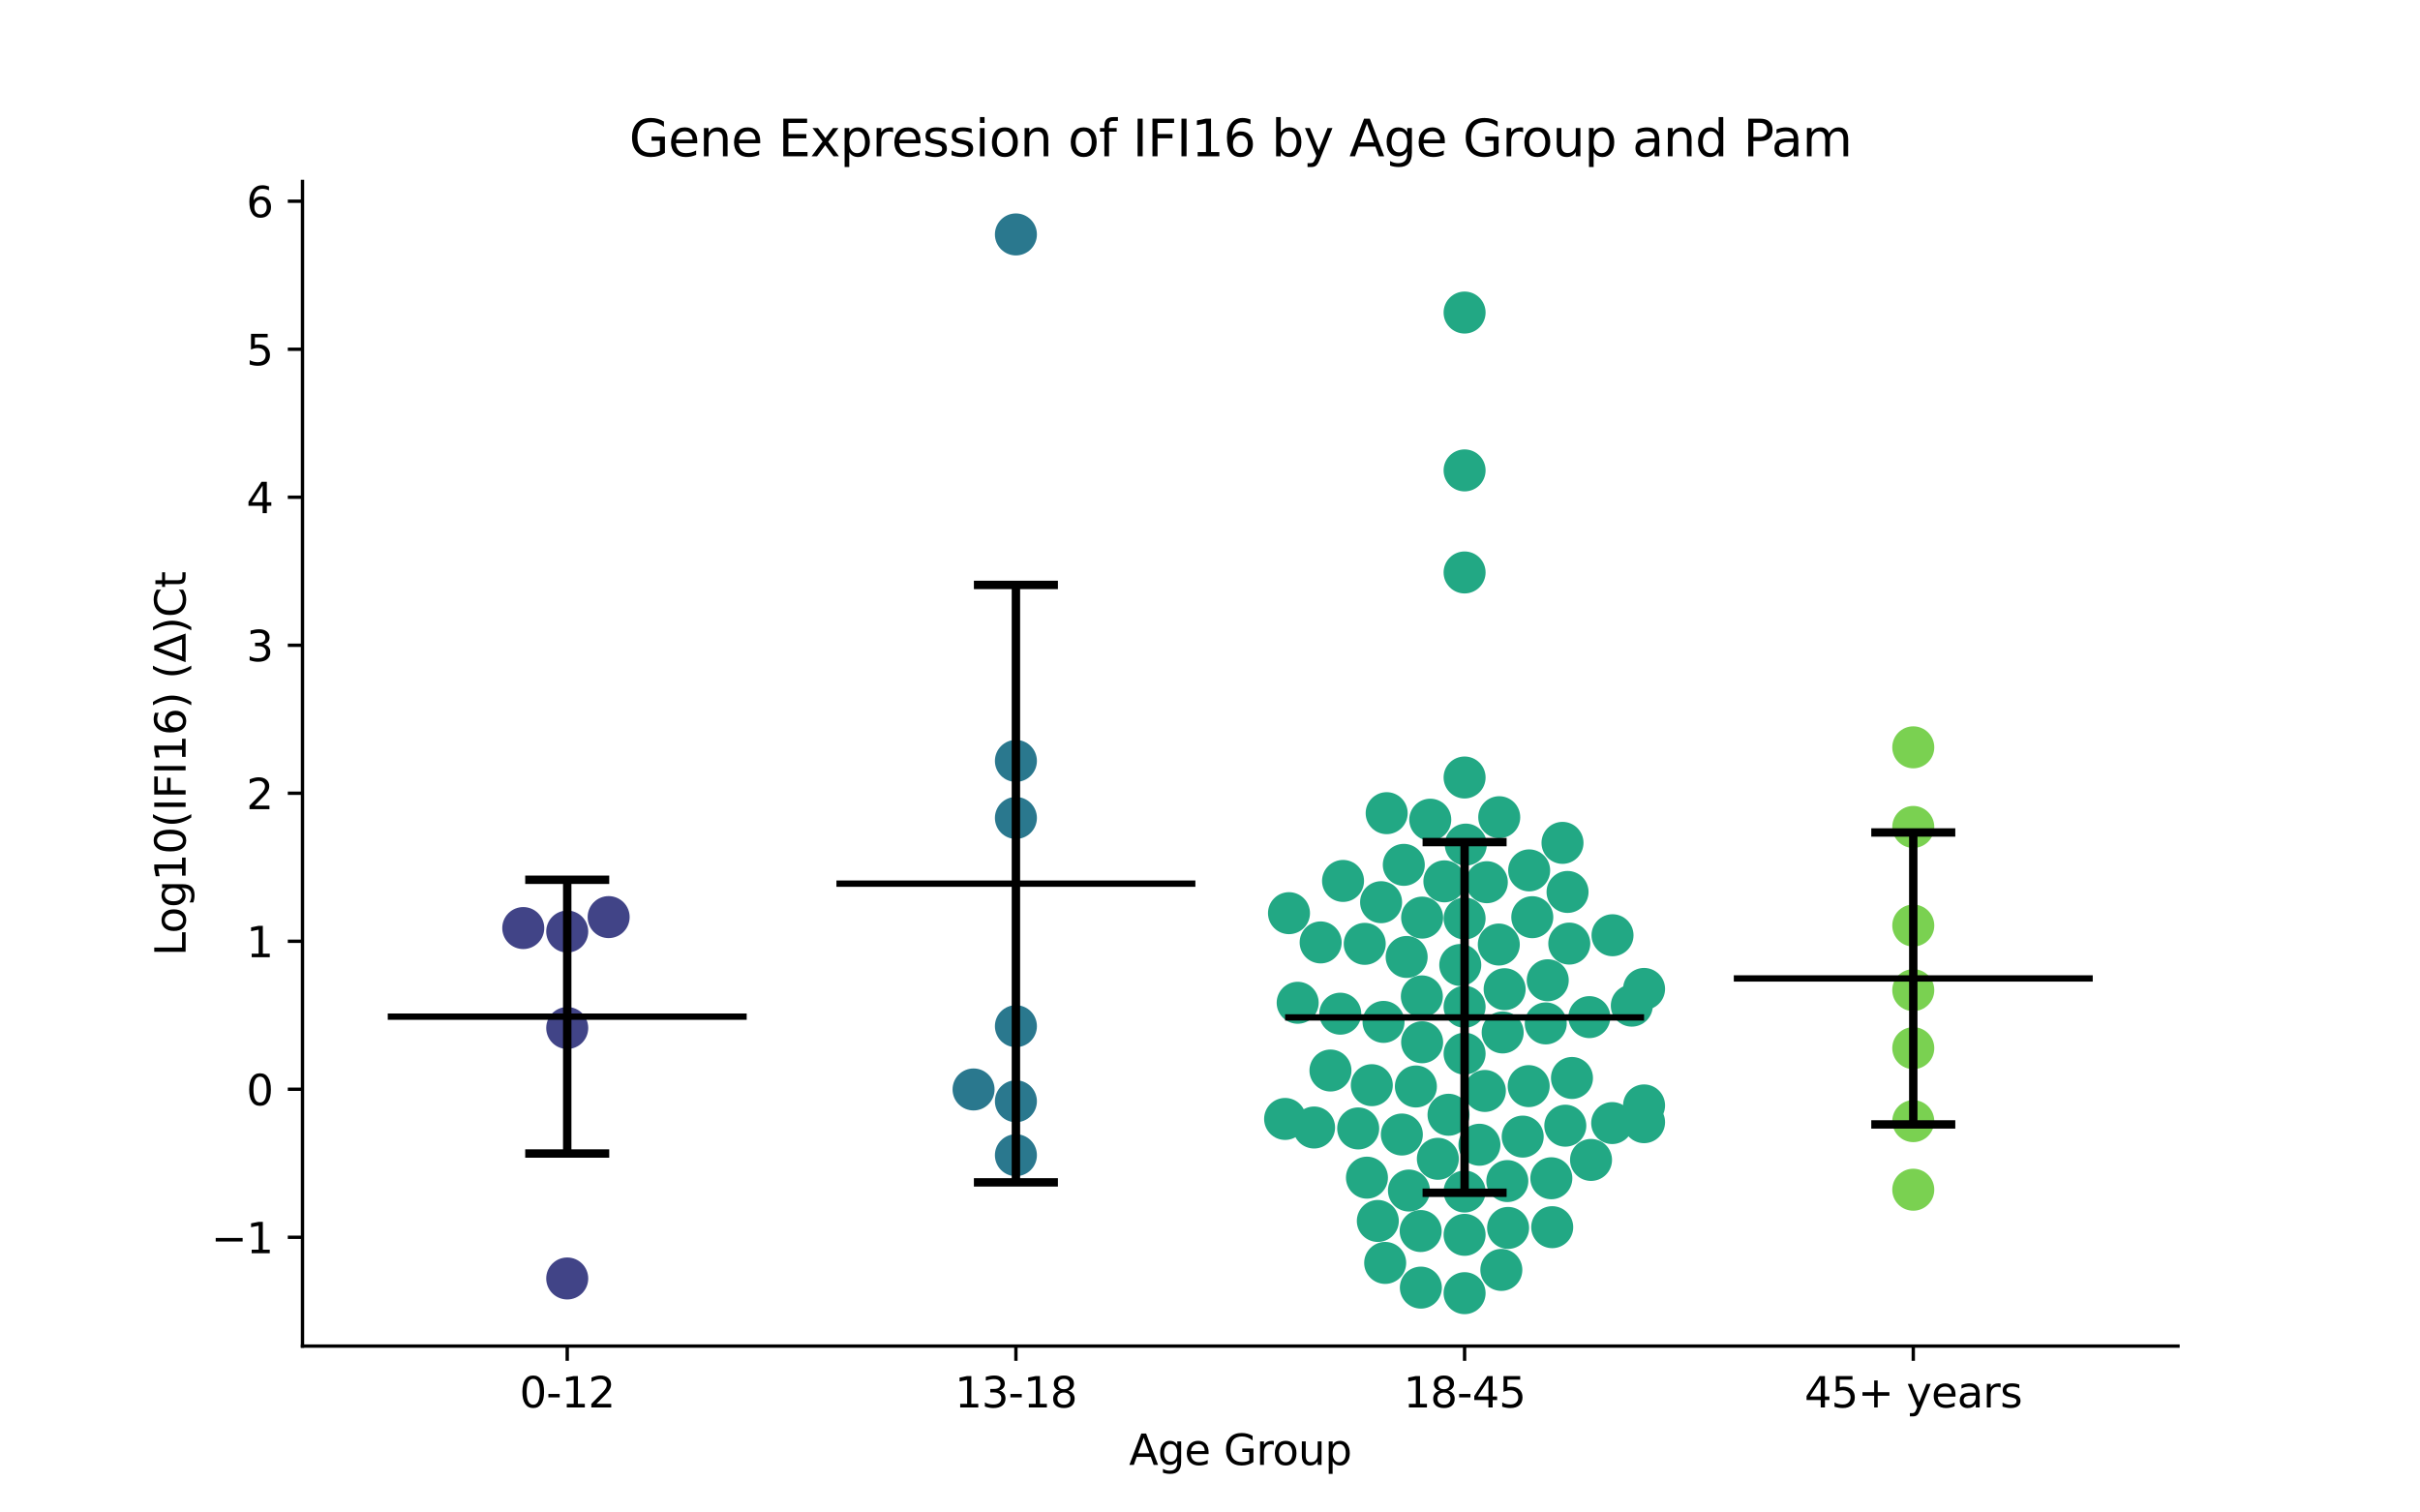 <?xml version="1.0" encoding="utf-8" standalone="no"?>
<!DOCTYPE svg PUBLIC "-//W3C//DTD SVG 1.1//EN"
  "http://www.w3.org/Graphics/SVG/1.1/DTD/svg11.dtd">
<svg xmlns:xlink="http://www.w3.org/1999/xlink" width="576pt" height="360pt" viewBox="0 0 576 360" xmlns="http://www.w3.org/2000/svg" version="1.1">
 <defs>
  <style type="text/css">*{stroke-linejoin: round; stroke-linecap: butt}</style>
 </defs>
 <g id="figure_1">
  <g id="patch_1">
   <path d="M 0 360 
L 576 360 
L 576 0 
L 0 0 
z
" style="fill: #ffffff"/>
  </g>
  <g id="axes_1">
   <g id="patch_2">
    <path d="M 72 320.4 
L 518.4 320.4 
L 518.4 43.2 
L 72 43.2 
z
" style="fill: #ffffff"/>
   </g>
   <g id="PathCollection_1">
    <defs>
     <path id="C0_0_10ebccb114" d="M 0 5 
C 1.326 5 2.598 4.473 3.536 3.536 
C 4.473 2.598 5 1.326 5 -0 
C 5 -1.326 4.473 -2.598 3.536 -3.536 
C 2.598 -4.473 1.326 -5 0 -5 
C -1.326 -5 -2.598 -4.473 -3.536 -3.536 
C -4.473 -2.598 -5 -1.326 -5 0 
C -5 1.326 -4.473 2.598 -3.536 3.536 
C -2.598 4.473 -1.326 5 0 5 
z
"/>
    </defs>
    <g clip-path="url(#p3e9fb40290)">
     <use xlink:href="#C0_0_10ebccb114" x="144.868" y="218.287" style="fill: #414487"/>
    </g>
    <g clip-path="url(#p3e9fb40290)">
     <use xlink:href="#C0_0_10ebccb114" x="135.009" y="221.725" style="fill: #414487"/>
    </g>
    <g clip-path="url(#p3e9fb40290)">
     <use xlink:href="#C0_0_10ebccb114" x="124.545" y="220.897" style="fill: #414487"/>
    </g>
    <g clip-path="url(#p3e9fb40290)">
     <use xlink:href="#C0_0_10ebccb114" x="135.009" y="304.301" style="fill: #414487"/>
    </g>
    <g clip-path="url(#p3e9fb40290)">
     <use xlink:href="#C0_0_10ebccb114" x="135.009" y="244.684" style="fill: #414487"/>
    </g>
   </g>
   <g id="PathCollection_2">
    <defs>
     <path id="C1_0_ad70234a6a" d="M 0 5 
C 1.326 5 2.598 4.473 3.536 3.536 
C 4.473 2.598 5 1.326 5 -0 
C 5 -1.326 4.473 -2.598 3.536 -3.536 
C 2.598 -4.473 1.326 -5 0 -5 
C -1.326 -5 -2.598 -4.473 -3.536 -3.536 
C -4.473 -2.598 -5 -1.326 -5 0 
C -5 1.326 -4.473 2.598 -3.536 3.536 
C -2.598 4.473 -1.326 5 0 5 
z
"/>
    </defs>
    <g clip-path="url(#p3e9fb40290)">
     <use xlink:href="#C1_0_ad70234a6a" x="241.803" y="244.254" style="fill: #2a788e"/>
    </g>
    <g clip-path="url(#p3e9fb40290)">
     <use xlink:href="#C1_0_ad70234a6a" x="241.803" y="55.8" style="fill: #2a788e"/>
    </g>
    <g clip-path="url(#p3e9fb40290)">
     <use xlink:href="#C1_0_ad70234a6a" x="241.803" y="262.121" style="fill: #2a788e"/>
    </g>
    <g clip-path="url(#p3e9fb40290)">
     <use xlink:href="#C1_0_ad70234a6a" x="241.803" y="181.113" style="fill: #2a788e"/>
    </g>
    <g clip-path="url(#p3e9fb40290)">
     <use xlink:href="#C1_0_ad70234a6a" x="241.803" y="194.687" style="fill: #2a788e"/>
    </g>
    <g clip-path="url(#p3e9fb40290)">
     <use xlink:href="#C1_0_ad70234a6a" x="241.803" y="274.958" style="fill: #2a788e"/>
    </g>
    <g clip-path="url(#p3e9fb40290)">
     <use xlink:href="#C1_0_ad70234a6a" x="231.725" y="259.313" style="fill: #2a788e"/>
    </g>
   </g>
   <g id="PathCollection_3">
    <defs>
     <path id="C2_0_5b20485ba3" d="M 0 5 
C 1.326 5 2.598 4.473 3.536 3.536 
C 4.473 2.598 5 1.326 5 -0 
C 5 -1.326 4.473 -2.598 3.536 -3.536 
C 2.598 -4.473 1.326 -5 0 -5 
C -1.326 -5 -2.598 -4.473 -3.536 -3.536 
C -4.473 -2.598 -5 -1.326 -5 0 
C -5 1.326 -4.473 2.598 -3.536 3.536 
C -2.598 4.473 -1.326 5 0 5 
z
"/>
    </defs>
    <g clip-path="url(#p3e9fb40290)">
     <use xlink:href="#C2_0_5b20485ba3" x="383.806" y="222.606" style="fill: #22a884"/>
    </g>
    <g clip-path="url(#p3e9fb40290)">
     <use xlink:href="#C2_0_5b20485ba3" x="358.954" y="292.269" style="fill: #22a884"/>
    </g>
    <g clip-path="url(#p3e9fb40290)">
     <use xlink:href="#C2_0_5b20485ba3" x="306.801" y="217.351" style="fill: #22a884"/>
    </g>
    <g clip-path="url(#p3e9fb40290)">
     <use xlink:href="#C2_0_5b20485ba3" x="326.512" y="258.295" style="fill: #22a884"/>
    </g>
    <g clip-path="url(#p3e9fb40290)">
     <use xlink:href="#C2_0_5b20485ba3" x="364.71" y="218.308" style="fill: #22a884"/>
    </g>
    <g clip-path="url(#p3e9fb40290)">
     <use xlink:href="#C2_0_5b20485ba3" x="358.131" y="235.45" style="fill: #22a884"/>
    </g>
    <g clip-path="url(#p3e9fb40290)">
     <use xlink:href="#C2_0_5b20485ba3" x="352.127" y="272.472" style="fill: #22a884"/>
    </g>
    <g clip-path="url(#p3e9fb40290)">
     <use xlink:href="#C2_0_5b20485ba3" x="353.891" y="209.982" style="fill: #22a884"/>
    </g>
    <g clip-path="url(#p3e9fb40290)">
     <use xlink:href="#C2_0_5b20485ba3" x="356.843" y="194.513" style="fill: #22a884"/>
    </g>
    <g clip-path="url(#p3e9fb40290)">
     <use xlink:href="#C2_0_5b20485ba3" x="371.902" y="200.619" style="fill: #22a884"/>
    </g>
    <g clip-path="url(#p3e9fb40290)">
     <use xlink:href="#C2_0_5b20485ba3" x="328.723" y="214.74" style="fill: #22a884"/>
    </g>
    <g clip-path="url(#p3e9fb40290)">
     <use xlink:href="#C2_0_5b20485ba3" x="368.39" y="233.32" style="fill: #22a884"/>
    </g>
    <g clip-path="url(#p3e9fb40290)">
     <use xlink:href="#C2_0_5b20485ba3" x="319.009" y="241.278" style="fill: #22a884"/>
    </g>
    <g clip-path="url(#p3e9fb40290)">
     <use xlink:href="#C2_0_5b20485ba3" x="367.915" y="243.59" style="fill: #22a884"/>
    </g>
    <g clip-path="url(#p3e9fb40290)">
     <use xlink:href="#C2_0_5b20485ba3" x="348.597" y="136.257" style="fill: #22a884"/>
    </g>
    <g clip-path="url(#p3e9fb40290)">
     <use xlink:href="#C2_0_5b20485ba3" x="330.052" y="193.55" style="fill: #22a884"/>
    </g>
    <g clip-path="url(#p3e9fb40290)">
     <use xlink:href="#C2_0_5b20485ba3" x="329.306" y="243.232" style="fill: #22a884"/>
    </g>
    <g clip-path="url(#p3e9fb40290)">
     <use xlink:href="#C2_0_5b20485ba3" x="334.128" y="205.853" style="fill: #22a884"/>
    </g>
    <g clip-path="url(#p3e9fb40290)">
     <use xlink:href="#C2_0_5b20485ba3" x="388.397" y="239.363" style="fill: #22a884"/>
    </g>
    <g clip-path="url(#p3e9fb40290)">
     <use xlink:href="#C2_0_5b20485ba3" x="373.515" y="224.592" style="fill: #22a884"/>
    </g>
    <g clip-path="url(#p3e9fb40290)">
     <use xlink:href="#C2_0_5b20485ba3" x="363.853" y="258.518" style="fill: #22a884"/>
    </g>
    <g clip-path="url(#p3e9fb40290)">
     <use xlink:href="#C2_0_5b20485ba3" x="356.738" y="224.817" style="fill: #22a884"/>
    </g>
    <g clip-path="url(#p3e9fb40290)">
     <use xlink:href="#C2_0_5b20485ba3" x="316.672" y="254.804" style="fill: #22a884"/>
    </g>
    <g clip-path="url(#p3e9fb40290)">
     <use xlink:href="#C2_0_5b20485ba3" x="363.967" y="207.169" style="fill: #22a884"/>
    </g>
    <g clip-path="url(#p3e9fb40290)">
     <use xlink:href="#C2_0_5b20485ba3" x="338.49" y="218.41" style="fill: #22a884"/>
    </g>
    <g clip-path="url(#p3e9fb40290)">
     <use xlink:href="#C2_0_5b20485ba3" x="348.597" y="250.79" style="fill: #22a884"/>
    </g>
    <g clip-path="url(#p3e9fb40290)">
     <use xlink:href="#C2_0_5b20485ba3" x="348.597" y="218.618" style="fill: #22a884"/>
    </g>
    <g clip-path="url(#p3e9fb40290)">
     <use xlink:href="#C2_0_5b20485ba3" x="347.567" y="229.687" style="fill: #22a884"/>
    </g>
    <g clip-path="url(#p3e9fb40290)">
     <use xlink:href="#C2_0_5b20485ba3" x="348.597" y="74.394" style="fill: #22a884"/>
    </g>
    <g clip-path="url(#p3e9fb40290)">
     <use xlink:href="#C2_0_5b20485ba3" x="348.88" y="201.031" style="fill: #22a884"/>
    </g>
    <g clip-path="url(#p3e9fb40290)">
     <use xlink:href="#C2_0_5b20485ba3" x="314.336" y="224.315" style="fill: #22a884"/>
    </g>
    <g clip-path="url(#p3e9fb40290)">
     <use xlink:href="#C2_0_5b20485ba3" x="374.154" y="256.578" style="fill: #22a884"/>
    </g>
    <g clip-path="url(#p3e9fb40290)">
     <use xlink:href="#C2_0_5b20485ba3" x="348.597" y="111.966" style="fill: #22a884"/>
    </g>
    <g clip-path="url(#p3e9fb40290)">
     <use xlink:href="#C2_0_5b20485ba3" x="348.597" y="239.639" style="fill: #22a884"/>
    </g>
    <g clip-path="url(#p3e9fb40290)">
     <use xlink:href="#C2_0_5b20485ba3" x="340.425" y="195.102" style="fill: #22a884"/>
    </g>
    <g clip-path="url(#p3e9fb40290)">
     <use xlink:href="#C2_0_5b20485ba3" x="348.597" y="185.06" style="fill: #22a884"/>
    </g>
    <g clip-path="url(#p3e9fb40290)">
     <use xlink:href="#C2_0_5b20485ba3" x="319.667" y="209.679" style="fill: #22a884"/>
    </g>
    <g clip-path="url(#p3e9fb40290)">
     <use xlink:href="#C2_0_5b20485ba3" x="369.452" y="292.091" style="fill: #22a884"/>
    </g>
    <g clip-path="url(#p3e9fb40290)">
     <use xlink:href="#C2_0_5b20485ba3" x="323.273" y="268.591" style="fill: #22a884"/>
    </g>
    <g clip-path="url(#p3e9fb40290)">
     <use xlink:href="#C2_0_5b20485ba3" x="325.357" y="280.307" style="fill: #22a884"/>
    </g>
    <g clip-path="url(#p3e9fb40290)">
     <use xlink:href="#C2_0_5b20485ba3" x="337.006" y="258.604" style="fill: #22a884"/>
    </g>
    <g clip-path="url(#p3e9fb40290)">
     <use xlink:href="#C2_0_5b20485ba3" x="312.776" y="268.369" style="fill: #22a884"/>
    </g>
    <g clip-path="url(#p3e9fb40290)">
     <use xlink:href="#C2_0_5b20485ba3" x="357.661" y="245.742" style="fill: #22a884"/>
    </g>
    <g clip-path="url(#p3e9fb40290)">
     <use xlink:href="#C2_0_5b20485ba3" x="358.767" y="281.12" style="fill: #22a884"/>
    </g>
    <g clip-path="url(#p3e9fb40290)">
     <use xlink:href="#C2_0_5b20485ba3" x="383.728" y="267.312" style="fill: #22a884"/>
    </g>
    <g clip-path="url(#p3e9fb40290)">
     <use xlink:href="#C2_0_5b20485ba3" x="343.787" y="209.776" style="fill: #22a884"/>
    </g>
    <g clip-path="url(#p3e9fb40290)">
     <use xlink:href="#C2_0_5b20485ba3" x="362.428" y="270.535" style="fill: #22a884"/>
    </g>
    <g clip-path="url(#p3e9fb40290)">
     <use xlink:href="#C2_0_5b20485ba3" x="348.597" y="293.914" style="fill: #22a884"/>
    </g>
    <g clip-path="url(#p3e9fb40290)">
     <use xlink:href="#C2_0_5b20485ba3" x="344.771" y="265.335" style="fill: #22a884"/>
    </g>
    <g clip-path="url(#p3e9fb40290)">
     <use xlink:href="#C2_0_5b20485ba3" x="378.691" y="276.086" style="fill: #22a884"/>
    </g>
    <g clip-path="url(#p3e9fb40290)">
     <use xlink:href="#C2_0_5b20485ba3" x="391.315" y="235.385" style="fill: #22a884"/>
    </g>
    <g clip-path="url(#p3e9fb40290)">
     <use xlink:href="#C2_0_5b20485ba3" x="334.806" y="227.775" style="fill: #22a884"/>
    </g>
    <g clip-path="url(#p3e9fb40290)">
     <use xlink:href="#C2_0_5b20485ba3" x="373.103" y="212.299" style="fill: #22a884"/>
    </g>
    <g clip-path="url(#p3e9fb40290)">
     <use xlink:href="#C2_0_5b20485ba3" x="338.424" y="237.162" style="fill: #22a884"/>
    </g>
    <g clip-path="url(#p3e9fb40290)">
     <use xlink:href="#C2_0_5b20485ba3" x="348.597" y="283.609" style="fill: #22a884"/>
    </g>
    <g clip-path="url(#p3e9fb40290)">
     <use xlink:href="#C2_0_5b20485ba3" x="353.423" y="259.669" style="fill: #22a884"/>
    </g>
    <g clip-path="url(#p3e9fb40290)">
     <use xlink:href="#C2_0_5b20485ba3" x="372.567" y="267.936" style="fill: #22a884"/>
    </g>
    <g clip-path="url(#p3e9fb40290)">
     <use xlink:href="#C2_0_5b20485ba3" x="338.14" y="293.012" style="fill: #22a884"/>
    </g>
    <g clip-path="url(#p3e9fb40290)">
     <use xlink:href="#C2_0_5b20485ba3" x="348.597" y="307.8" style="fill: #22a884"/>
    </g>
    <g clip-path="url(#p3e9fb40290)">
     <use xlink:href="#C2_0_5b20485ba3" x="338.49" y="248.08" style="fill: #22a884"/>
    </g>
    <g clip-path="url(#p3e9fb40290)">
     <use xlink:href="#C2_0_5b20485ba3" x="378.297" y="242.095" style="fill: #22a884"/>
    </g>
    <g clip-path="url(#p3e9fb40290)">
     <use xlink:href="#C2_0_5b20485ba3" x="329.695" y="300.6" style="fill: #22a884"/>
    </g>
    <g clip-path="url(#p3e9fb40290)">
     <use xlink:href="#C2_0_5b20485ba3" x="391.315" y="267.103" style="fill: #22a884"/>
    </g>
    <g clip-path="url(#p3e9fb40290)">
     <use xlink:href="#C2_0_5b20485ba3" x="338.189" y="306.478" style="fill: #22a884"/>
    </g>
    <g clip-path="url(#p3e9fb40290)">
     <use xlink:href="#C2_0_5b20485ba3" x="305.879" y="266.329" style="fill: #22a884"/>
    </g>
    <g clip-path="url(#p3e9fb40290)">
     <use xlink:href="#C2_0_5b20485ba3" x="308.87" y="238.68" style="fill: #22a884"/>
    </g>
    <g clip-path="url(#p3e9fb40290)">
     <use xlink:href="#C2_0_5b20485ba3" x="324.83" y="224.654" style="fill: #22a884"/>
    </g>
    <g clip-path="url(#p3e9fb40290)">
     <use xlink:href="#C2_0_5b20485ba3" x="391.315" y="263.111" style="fill: #22a884"/>
    </g>
    <g clip-path="url(#p3e9fb40290)">
     <use xlink:href="#C2_0_5b20485ba3" x="335.352" y="283.371" style="fill: #22a884"/>
    </g>
    <g clip-path="url(#p3e9fb40290)">
     <use xlink:href="#C2_0_5b20485ba3" x="357.342" y="302.265" style="fill: #22a884"/>
    </g>
    <g clip-path="url(#p3e9fb40290)">
     <use xlink:href="#C2_0_5b20485ba3" x="333.663" y="270.039" style="fill: #22a884"/>
    </g>
    <g clip-path="url(#p3e9fb40290)">
     <use xlink:href="#C2_0_5b20485ba3" x="342.232" y="275.818" style="fill: #22a884"/>
    </g>
    <g clip-path="url(#p3e9fb40290)">
     <use xlink:href="#C2_0_5b20485ba3" x="327.946" y="290.614" style="fill: #22a884"/>
    </g>
    <g clip-path="url(#p3e9fb40290)">
     <use xlink:href="#C2_0_5b20485ba3" x="369.243" y="280.448" style="fill: #22a884"/>
    </g>
   </g>
   <g id="PathCollection_4">
    <defs>
     <path id="C3_0_c2b1ee5d08" d="M 0 5 
C 1.326 5 2.598 4.473 3.536 3.536 
C 4.473 2.598 5 1.326 5 -0 
C 5 -1.326 4.473 -2.598 3.536 -3.536 
C 2.598 -4.473 1.326 -5 0 -5 
C -1.326 -5 -2.598 -4.473 -3.536 -3.536 
C -4.473 -2.598 -5 -1.326 -5 0 
C -5 1.326 -4.473 2.598 -3.536 3.536 
C -2.598 4.473 -1.326 5 0 5 
z
"/>
    </defs>
    <g clip-path="url(#p3e9fb40290)">
     <use xlink:href="#C3_0_c2b1ee5d08" x="455.391" y="249.48" style="fill: #7ad151"/>
    </g>
    <g clip-path="url(#p3e9fb40290)">
     <use xlink:href="#C3_0_c2b1ee5d08" x="455.391" y="196.827" style="fill: #7ad151"/>
    </g>
    <g clip-path="url(#p3e9fb40290)">
     <use xlink:href="#C3_0_c2b1ee5d08" x="455.391" y="177.879" style="fill: #7ad151"/>
    </g>
    <g clip-path="url(#p3e9fb40290)">
     <use xlink:href="#C3_0_c2b1ee5d08" x="455.391" y="283.175" style="fill: #7ad151"/>
    </g>
    <g clip-path="url(#p3e9fb40290)">
     <use xlink:href="#C3_0_c2b1ee5d08" x="455.391" y="235.673" style="fill: #7ad151"/>
    </g>
    <g clip-path="url(#p3e9fb40290)">
     <use xlink:href="#C3_0_c2b1ee5d08" x="455.391" y="220.298" style="fill: #7ad151"/>
    </g>
    <g clip-path="url(#p3e9fb40290)">
     <use xlink:href="#C3_0_c2b1ee5d08" x="455.391" y="266.855" style="fill: #7ad151"/>
    </g>
   </g>
   <g id="matplotlib.axis_1">
    <g id="xtick_1">
     <g id="line2d_1">
      <defs>
       <path id="m2f5fbe1596" d="M 0 0 
L 0 3.5 
" style="stroke: #000000; stroke-width: 0.8"/>
      </defs>
      <g>
       <use xlink:href="#m2f5fbe1596" x="135.009" y="320.4" style="stroke: #000000; stroke-width: 0.8"/>
      </g>
     </g>
     <g id="text_1">
      <!-- 0-12 -->
      <g transform="translate(123.661 334.998) scale(0.1 -0.1)">
       <defs>
        <path id="DejaVuSans-30" d="M 2034 4250 
Q 1547 4250 1301 3770 
Q 1056 3291 1056 2328 
Q 1056 1369 1301 889 
Q 1547 409 2034 409 
Q 2525 409 2770 889 
Q 3016 1369 3016 2328 
Q 3016 3291 2770 3770 
Q 2525 4250 2034 4250 
z
M 2034 4750 
Q 2819 4750 3233 4129 
Q 3647 3509 3647 2328 
Q 3647 1150 3233 529 
Q 2819 -91 2034 -91 
Q 1250 -91 836 529 
Q 422 1150 422 2328 
Q 422 3509 836 4129 
Q 1250 4750 2034 4750 
z
" transform="scale(0.016)"/>
        <path id="DejaVuSans-2d" d="M 313 2009 
L 1997 2009 
L 1997 1497 
L 313 1497 
L 313 2009 
z
" transform="scale(0.016)"/>
        <path id="DejaVuSans-31" d="M 794 531 
L 1825 531 
L 1825 4091 
L 703 3866 
L 703 4441 
L 1819 4666 
L 2450 4666 
L 2450 531 
L 3481 531 
L 3481 0 
L 794 0 
L 794 531 
z
" transform="scale(0.016)"/>
        <path id="DejaVuSans-32" d="M 1228 531 
L 3431 531 
L 3431 0 
L 469 0 
L 469 531 
Q 828 903 1448 1529 
Q 2069 2156 2228 2338 
Q 2531 2678 2651 2914 
Q 2772 3150 2772 3378 
Q 2772 3750 2511 3984 
Q 2250 4219 1831 4219 
Q 1534 4219 1204 4116 
Q 875 4013 500 3803 
L 500 4441 
Q 881 4594 1212 4672 
Q 1544 4750 1819 4750 
Q 2544 4750 2975 4387 
Q 3406 4025 3406 3419 
Q 3406 3131 3298 2873 
Q 3191 2616 2906 2266 
Q 2828 2175 2409 1742 
Q 1991 1309 1228 531 
z
" transform="scale(0.016)"/>
       </defs>
       <use xlink:href="#DejaVuSans-30"/>
       <use xlink:href="#DejaVuSans-2d" x="63.623"/>
       <use xlink:href="#DejaVuSans-31" x="99.707"/>
       <use xlink:href="#DejaVuSans-32" x="163.33"/>
      </g>
     </g>
    </g>
    <g id="xtick_2">
     <g id="line2d_2">
      <g>
       <use xlink:href="#m2f5fbe1596" x="241.803" y="320.4" style="stroke: #000000; stroke-width: 0.8"/>
      </g>
     </g>
     <g id="text_2">
      <!-- 13-18 -->
      <g transform="translate(227.274 334.998) scale(0.1 -0.1)">
       <defs>
        <path id="DejaVuSans-33" d="M 2597 2516 
Q 3050 2419 3304 2112 
Q 3559 1806 3559 1356 
Q 3559 666 3084 287 
Q 2609 -91 1734 -91 
Q 1441 -91 1130 -33 
Q 819 25 488 141 
L 488 750 
Q 750 597 1062 519 
Q 1375 441 1716 441 
Q 2309 441 2620 675 
Q 2931 909 2931 1356 
Q 2931 1769 2642 2001 
Q 2353 2234 1838 2234 
L 1294 2234 
L 1294 2753 
L 1863 2753 
Q 2328 2753 2575 2939 
Q 2822 3125 2822 3475 
Q 2822 3834 2567 4026 
Q 2313 4219 1838 4219 
Q 1578 4219 1281 4162 
Q 984 4106 628 3988 
L 628 4550 
Q 988 4650 1302 4700 
Q 1616 4750 1894 4750 
Q 2613 4750 3031 4423 
Q 3450 4097 3450 3541 
Q 3450 3153 3228 2886 
Q 3006 2619 2597 2516 
z
" transform="scale(0.016)"/>
        <path id="DejaVuSans-38" d="M 2034 2216 
Q 1584 2216 1326 1975 
Q 1069 1734 1069 1313 
Q 1069 891 1326 650 
Q 1584 409 2034 409 
Q 2484 409 2743 651 
Q 3003 894 3003 1313 
Q 3003 1734 2745 1975 
Q 2488 2216 2034 2216 
z
M 1403 2484 
Q 997 2584 770 2862 
Q 544 3141 544 3541 
Q 544 4100 942 4425 
Q 1341 4750 2034 4750 
Q 2731 4750 3128 4425 
Q 3525 4100 3525 3541 
Q 3525 3141 3298 2862 
Q 3072 2584 2669 2484 
Q 3125 2378 3379 2068 
Q 3634 1759 3634 1313 
Q 3634 634 3220 271 
Q 2806 -91 2034 -91 
Q 1263 -91 848 271 
Q 434 634 434 1313 
Q 434 1759 690 2068 
Q 947 2378 1403 2484 
z
M 1172 3481 
Q 1172 3119 1398 2916 
Q 1625 2713 2034 2713 
Q 2441 2713 2670 2916 
Q 2900 3119 2900 3481 
Q 2900 3844 2670 4047 
Q 2441 4250 2034 4250 
Q 1625 4250 1398 4047 
Q 1172 3844 1172 3481 
z
" transform="scale(0.016)"/>
       </defs>
       <use xlink:href="#DejaVuSans-31"/>
       <use xlink:href="#DejaVuSans-33" x="63.623"/>
       <use xlink:href="#DejaVuSans-2d" x="127.246"/>
       <use xlink:href="#DejaVuSans-31" x="163.33"/>
       <use xlink:href="#DejaVuSans-38" x="226.953"/>
      </g>
     </g>
    </g>
    <g id="xtick_3">
     <g id="line2d_3">
      <g>
       <use xlink:href="#m2f5fbe1596" x="348.597" y="320.4" style="stroke: #000000; stroke-width: 0.8"/>
      </g>
     </g>
     <g id="text_3">
      <!-- 18-45 -->
      <g transform="translate(334.068 334.998) scale(0.1 -0.1)">
       <defs>
        <path id="DejaVuSans-34" d="M 2419 4116 
L 825 1625 
L 2419 1625 
L 2419 4116 
z
M 2253 4666 
L 3047 4666 
L 3047 1625 
L 3713 1625 
L 3713 1100 
L 3047 1100 
L 3047 0 
L 2419 0 
L 2419 1100 
L 313 1100 
L 313 1709 
L 2253 4666 
z
" transform="scale(0.016)"/>
        <path id="DejaVuSans-35" d="M 691 4666 
L 3169 4666 
L 3169 4134 
L 1269 4134 
L 1269 2991 
Q 1406 3038 1543 3061 
Q 1681 3084 1819 3084 
Q 2600 3084 3056 2656 
Q 3513 2228 3513 1497 
Q 3513 744 3044 326 
Q 2575 -91 1722 -91 
Q 1428 -91 1123 -41 
Q 819 9 494 109 
L 494 744 
Q 775 591 1075 516 
Q 1375 441 1709 441 
Q 2250 441 2565 725 
Q 2881 1009 2881 1497 
Q 2881 1984 2565 2268 
Q 2250 2553 1709 2553 
Q 1456 2553 1204 2497 
Q 953 2441 691 2322 
L 691 4666 
z
" transform="scale(0.016)"/>
       </defs>
       <use xlink:href="#DejaVuSans-31"/>
       <use xlink:href="#DejaVuSans-38" x="63.623"/>
       <use xlink:href="#DejaVuSans-2d" x="127.246"/>
       <use xlink:href="#DejaVuSans-34" x="163.33"/>
       <use xlink:href="#DejaVuSans-35" x="226.953"/>
      </g>
     </g>
    </g>
    <g id="xtick_4">
     <g id="line2d_4">
      <g>
       <use xlink:href="#m2f5fbe1596" x="455.391" y="320.4" style="stroke: #000000; stroke-width: 0.8"/>
      </g>
     </g>
     <g id="text_4">
      <!-- 45+ years -->
      <g transform="translate(429.49 334.998) scale(0.1 -0.1)">
       <defs>
        <path id="DejaVuSans-2b" d="M 2944 4013 
L 2944 2272 
L 4684 2272 
L 4684 1741 
L 2944 1741 
L 2944 0 
L 2419 0 
L 2419 1741 
L 678 1741 
L 678 2272 
L 2419 2272 
L 2419 4013 
L 2944 4013 
z
" transform="scale(0.016)"/>
        <path id="DejaVuSans-20" transform="scale(0.016)"/>
        <path id="DejaVuSans-79" d="M 2059 -325 
Q 1816 -950 1584 -1140 
Q 1353 -1331 966 -1331 
L 506 -1331 
L 506 -850 
L 844 -850 
Q 1081 -850 1212 -737 
Q 1344 -625 1503 -206 
L 1606 56 
L 191 3500 
L 800 3500 
L 1894 763 
L 2988 3500 
L 3597 3500 
L 2059 -325 
z
" transform="scale(0.016)"/>
        <path id="DejaVuSans-65" d="M 3597 1894 
L 3597 1613 
L 953 1613 
Q 991 1019 1311 708 
Q 1631 397 2203 397 
Q 2534 397 2845 478 
Q 3156 559 3463 722 
L 3463 178 
Q 3153 47 2828 -22 
Q 2503 -91 2169 -91 
Q 1331 -91 842 396 
Q 353 884 353 1716 
Q 353 2575 817 3079 
Q 1281 3584 2069 3584 
Q 2775 3584 3186 3129 
Q 3597 2675 3597 1894 
z
M 3022 2063 
Q 3016 2534 2758 2815 
Q 2500 3097 2075 3097 
Q 1594 3097 1305 2825 
Q 1016 2553 972 2059 
L 3022 2063 
z
" transform="scale(0.016)"/>
        <path id="DejaVuSans-61" d="M 2194 1759 
Q 1497 1759 1228 1600 
Q 959 1441 959 1056 
Q 959 750 1161 570 
Q 1363 391 1709 391 
Q 2188 391 2477 730 
Q 2766 1069 2766 1631 
L 2766 1759 
L 2194 1759 
z
M 3341 1997 
L 3341 0 
L 2766 0 
L 2766 531 
Q 2569 213 2275 61 
Q 1981 -91 1556 -91 
Q 1019 -91 701 211 
Q 384 513 384 1019 
Q 384 1609 779 1909 
Q 1175 2209 1959 2209 
L 2766 2209 
L 2766 2266 
Q 2766 2663 2505 2880 
Q 2244 3097 1772 3097 
Q 1472 3097 1187 3025 
Q 903 2953 641 2809 
L 641 3341 
Q 956 3463 1253 3523 
Q 1550 3584 1831 3584 
Q 2591 3584 2966 3190 
Q 3341 2797 3341 1997 
z
" transform="scale(0.016)"/>
        <path id="DejaVuSans-72" d="M 2631 2963 
Q 2534 3019 2420 3045 
Q 2306 3072 2169 3072 
Q 1681 3072 1420 2755 
Q 1159 2438 1159 1844 
L 1159 0 
L 581 0 
L 581 3500 
L 1159 3500 
L 1159 2956 
Q 1341 3275 1631 3429 
Q 1922 3584 2338 3584 
Q 2397 3584 2469 3576 
Q 2541 3569 2628 3553 
L 2631 2963 
z
" transform="scale(0.016)"/>
        <path id="DejaVuSans-73" d="M 2834 3397 
L 2834 2853 
Q 2591 2978 2328 3040 
Q 2066 3103 1784 3103 
Q 1356 3103 1142 2972 
Q 928 2841 928 2578 
Q 928 2378 1081 2264 
Q 1234 2150 1697 2047 
L 1894 2003 
Q 2506 1872 2764 1633 
Q 3022 1394 3022 966 
Q 3022 478 2636 193 
Q 2250 -91 1575 -91 
Q 1294 -91 989 -36 
Q 684 19 347 128 
L 347 722 
Q 666 556 975 473 
Q 1284 391 1588 391 
Q 1994 391 2212 530 
Q 2431 669 2431 922 
Q 2431 1156 2273 1281 
Q 2116 1406 1581 1522 
L 1381 1569 
Q 847 1681 609 1914 
Q 372 2147 372 2553 
Q 372 3047 722 3315 
Q 1072 3584 1716 3584 
Q 2034 3584 2315 3537 
Q 2597 3491 2834 3397 
z
" transform="scale(0.016)"/>
       </defs>
       <use xlink:href="#DejaVuSans-34"/>
       <use xlink:href="#DejaVuSans-35" x="63.623"/>
       <use xlink:href="#DejaVuSans-2b" x="127.246"/>
       <use xlink:href="#DejaVuSans-20" x="211.035"/>
       <use xlink:href="#DejaVuSans-79" x="242.822"/>
       <use xlink:href="#DejaVuSans-65" x="302.002"/>
       <use xlink:href="#DejaVuSans-61" x="363.525"/>
       <use xlink:href="#DejaVuSans-72" x="424.805"/>
       <use xlink:href="#DejaVuSans-73" x="465.918"/>
      </g>
     </g>
    </g>
    <g id="text_5">
     <!-- Age Group -->
     <g transform="translate(268.72 348.677) scale(0.1 -0.1)">
      <defs>
       <path id="DejaVuSans-41" d="M 2188 4044 
L 1331 1722 
L 3047 1722 
L 2188 4044 
z
M 1831 4666 
L 2547 4666 
L 4325 0 
L 3669 0 
L 3244 1197 
L 1141 1197 
L 716 0 
L 50 0 
L 1831 4666 
z
" transform="scale(0.016)"/>
       <path id="DejaVuSans-67" d="M 2906 1791 
Q 2906 2416 2648 2759 
Q 2391 3103 1925 3103 
Q 1463 3103 1205 2759 
Q 947 2416 947 1791 
Q 947 1169 1205 825 
Q 1463 481 1925 481 
Q 2391 481 2648 825 
Q 2906 1169 2906 1791 
z
M 3481 434 
Q 3481 -459 3084 -895 
Q 2688 -1331 1869 -1331 
Q 1566 -1331 1297 -1286 
Q 1028 -1241 775 -1147 
L 775 -588 
Q 1028 -725 1275 -790 
Q 1522 -856 1778 -856 
Q 2344 -856 2625 -561 
Q 2906 -266 2906 331 
L 2906 616 
Q 2728 306 2450 153 
Q 2172 0 1784 0 
Q 1141 0 747 490 
Q 353 981 353 1791 
Q 353 2603 747 3093 
Q 1141 3584 1784 3584 
Q 2172 3584 2450 3431 
Q 2728 3278 2906 2969 
L 2906 3500 
L 3481 3500 
L 3481 434 
z
" transform="scale(0.016)"/>
       <path id="DejaVuSans-47" d="M 3809 666 
L 3809 1919 
L 2778 1919 
L 2778 2438 
L 4434 2438 
L 4434 434 
Q 4069 175 3628 42 
Q 3188 -91 2688 -91 
Q 1594 -91 976 548 
Q 359 1188 359 2328 
Q 359 3472 976 4111 
Q 1594 4750 2688 4750 
Q 3144 4750 3555 4637 
Q 3966 4525 4313 4306 
L 4313 3634 
Q 3963 3931 3569 4081 
Q 3175 4231 2741 4231 
Q 1884 4231 1454 3753 
Q 1025 3275 1025 2328 
Q 1025 1384 1454 906 
Q 1884 428 2741 428 
Q 3075 428 3337 486 
Q 3600 544 3809 666 
z
" transform="scale(0.016)"/>
       <path id="DejaVuSans-6f" d="M 1959 3097 
Q 1497 3097 1228 2736 
Q 959 2375 959 1747 
Q 959 1119 1226 758 
Q 1494 397 1959 397 
Q 2419 397 2687 759 
Q 2956 1122 2956 1747 
Q 2956 2369 2687 2733 
Q 2419 3097 1959 3097 
z
M 1959 3584 
Q 2709 3584 3137 3096 
Q 3566 2609 3566 1747 
Q 3566 888 3137 398 
Q 2709 -91 1959 -91 
Q 1206 -91 779 398 
Q 353 888 353 1747 
Q 353 2609 779 3096 
Q 1206 3584 1959 3584 
z
" transform="scale(0.016)"/>
       <path id="DejaVuSans-75" d="M 544 1381 
L 544 3500 
L 1119 3500 
L 1119 1403 
Q 1119 906 1312 657 
Q 1506 409 1894 409 
Q 2359 409 2629 706 
Q 2900 1003 2900 1516 
L 2900 3500 
L 3475 3500 
L 3475 0 
L 2900 0 
L 2900 538 
Q 2691 219 2414 64 
Q 2138 -91 1772 -91 
Q 1169 -91 856 284 
Q 544 659 544 1381 
z
M 1991 3584 
L 1991 3584 
z
" transform="scale(0.016)"/>
       <path id="DejaVuSans-70" d="M 1159 525 
L 1159 -1331 
L 581 -1331 
L 581 3500 
L 1159 3500 
L 1159 2969 
Q 1341 3281 1617 3432 
Q 1894 3584 2278 3584 
Q 2916 3584 3314 3078 
Q 3713 2572 3713 1747 
Q 3713 922 3314 415 
Q 2916 -91 2278 -91 
Q 1894 -91 1617 61 
Q 1341 213 1159 525 
z
M 3116 1747 
Q 3116 2381 2855 2742 
Q 2594 3103 2138 3103 
Q 1681 3103 1420 2742 
Q 1159 2381 1159 1747 
Q 1159 1113 1420 752 
Q 1681 391 2138 391 
Q 2594 391 2855 752 
Q 3116 1113 3116 1747 
z
" transform="scale(0.016)"/>
      </defs>
      <use xlink:href="#DejaVuSans-41"/>
      <use xlink:href="#DejaVuSans-67" x="68.408"/>
      <use xlink:href="#DejaVuSans-65" x="131.885"/>
      <use xlink:href="#DejaVuSans-20" x="193.408"/>
      <use xlink:href="#DejaVuSans-47" x="225.195"/>
      <use xlink:href="#DejaVuSans-72" x="302.686"/>
      <use xlink:href="#DejaVuSans-6f" x="341.549"/>
      <use xlink:href="#DejaVuSans-75" x="402.73"/>
      <use xlink:href="#DejaVuSans-70" x="466.109"/>
     </g>
    </g>
   </g>
   <g id="matplotlib.axis_2">
    <g id="ytick_1">
     <g id="line2d_5">
      <defs>
       <path id="m8ea63d88d1" d="M 0 0 
L -3.5 0 
" style="stroke: #000000; stroke-width: 0.8"/>
      </defs>
      <g>
       <use xlink:href="#m8ea63d88d1" x="72" y="294.492" style="stroke: #000000; stroke-width: 0.8"/>
      </g>
     </g>
     <g id="text_6">
      <!-- −1 -->
      <g transform="translate(50.258 298.291) scale(0.1 -0.1)">
       <defs>
        <path id="DejaVuSans-2212" d="M 678 2272 
L 4684 2272 
L 4684 1741 
L 678 1741 
L 678 2272 
z
" transform="scale(0.016)"/>
       </defs>
       <use xlink:href="#DejaVuSans-2212"/>
       <use xlink:href="#DejaVuSans-31" x="83.789"/>
      </g>
     </g>
    </g>
    <g id="ytick_2">
     <g id="line2d_6">
      <g>
       <use xlink:href="#m8ea63d88d1" x="72" y="259.264" style="stroke: #000000; stroke-width: 0.8"/>
      </g>
     </g>
     <g id="text_7">
      <!-- 0 -->
      <g transform="translate(58.638 263.063) scale(0.1 -0.1)">
       <use xlink:href="#DejaVuSans-30"/>
      </g>
     </g>
    </g>
    <g id="ytick_3">
     <g id="line2d_7">
      <g>
       <use xlink:href="#m8ea63d88d1" x="72" y="224.035" style="stroke: #000000; stroke-width: 0.8"/>
      </g>
     </g>
     <g id="text_8">
      <!-- 1 -->
      <g transform="translate(58.638 227.834) scale(0.1 -0.1)">
       <use xlink:href="#DejaVuSans-31"/>
      </g>
     </g>
    </g>
    <g id="ytick_4">
     <g id="line2d_8">
      <g>
       <use xlink:href="#m8ea63d88d1" x="72" y="188.806" style="stroke: #000000; stroke-width: 0.8"/>
      </g>
     </g>
     <g id="text_9">
      <!-- 2 -->
      <g transform="translate(58.638 192.606) scale(0.1 -0.1)">
       <use xlink:href="#DejaVuSans-32"/>
      </g>
     </g>
    </g>
    <g id="ytick_5">
     <g id="line2d_9">
      <g>
       <use xlink:href="#m8ea63d88d1" x="72" y="153.578" style="stroke: #000000; stroke-width: 0.8"/>
      </g>
     </g>
     <g id="text_10">
      <!-- 3 -->
      <g transform="translate(58.638 157.377) scale(0.1 -0.1)">
       <use xlink:href="#DejaVuSans-33"/>
      </g>
     </g>
    </g>
    <g id="ytick_6">
     <g id="line2d_10">
      <g>
       <use xlink:href="#m8ea63d88d1" x="72" y="118.349" style="stroke: #000000; stroke-width: 0.8"/>
      </g>
     </g>
     <g id="text_11">
      <!-- 4 -->
      <g transform="translate(58.638 122.149) scale(0.1 -0.1)">
       <use xlink:href="#DejaVuSans-34"/>
      </g>
     </g>
    </g>
    <g id="ytick_7">
     <g id="line2d_11">
      <g>
       <use xlink:href="#m8ea63d88d1" x="72" y="83.121" style="stroke: #000000; stroke-width: 0.8"/>
      </g>
     </g>
     <g id="text_12">
      <!-- 5 -->
      <g transform="translate(58.638 86.92) scale(0.1 -0.1)">
       <use xlink:href="#DejaVuSans-35"/>
      </g>
     </g>
    </g>
    <g id="ytick_8">
     <g id="line2d_12">
      <g>
       <use xlink:href="#m8ea63d88d1" x="72" y="47.892" style="stroke: #000000; stroke-width: 0.8"/>
      </g>
     </g>
     <g id="text_13">
      <!-- 6 -->
      <g transform="translate(58.638 51.691) scale(0.1 -0.1)">
       <defs>
        <path id="DejaVuSans-36" d="M 2113 2584 
Q 1688 2584 1439 2293 
Q 1191 2003 1191 1497 
Q 1191 994 1439 701 
Q 1688 409 2113 409 
Q 2538 409 2786 701 
Q 3034 994 3034 1497 
Q 3034 2003 2786 2293 
Q 2538 2584 2113 2584 
z
M 3366 4563 
L 3366 3988 
Q 3128 4100 2886 4159 
Q 2644 4219 2406 4219 
Q 1781 4219 1451 3797 
Q 1122 3375 1075 2522 
Q 1259 2794 1537 2939 
Q 1816 3084 2150 3084 
Q 2853 3084 3261 2657 
Q 3669 2231 3669 1497 
Q 3669 778 3244 343 
Q 2819 -91 2113 -91 
Q 1303 -91 875 529 
Q 447 1150 447 2328 
Q 447 3434 972 4092 
Q 1497 4750 2381 4750 
Q 2619 4750 2861 4703 
Q 3103 4656 3366 4563 
z
" transform="scale(0.016)"/>
       </defs>
       <use xlink:href="#DejaVuSans-36"/>
      </g>
     </g>
    </g>
    <g id="text_14">
     <!-- Log10(IFI16) (Δ)Ct -->
     <g transform="translate(44.178 227.547) rotate(-90) scale(0.1 -0.1)">
      <defs>
       <path id="DejaVuSans-4c" d="M 628 4666 
L 1259 4666 
L 1259 531 
L 3531 531 
L 3531 0 
L 628 0 
L 628 4666 
z
" transform="scale(0.016)"/>
       <path id="DejaVuSans-28" d="M 1984 4856 
Q 1566 4138 1362 3434 
Q 1159 2731 1159 2009 
Q 1159 1288 1364 580 
Q 1569 -128 1984 -844 
L 1484 -844 
Q 1016 -109 783 600 
Q 550 1309 550 2009 
Q 550 2706 781 3412 
Q 1013 4119 1484 4856 
L 1984 4856 
z
" transform="scale(0.016)"/>
       <path id="DejaVuSans-49" d="M 628 4666 
L 1259 4666 
L 1259 0 
L 628 0 
L 628 4666 
z
" transform="scale(0.016)"/>
       <path id="DejaVuSans-46" d="M 628 4666 
L 3309 4666 
L 3309 4134 
L 1259 4134 
L 1259 2759 
L 3109 2759 
L 3109 2228 
L 1259 2228 
L 1259 0 
L 628 0 
L 628 4666 
z
" transform="scale(0.016)"/>
       <path id="DejaVuSans-29" d="M 513 4856 
L 1013 4856 
Q 1481 4119 1714 3412 
Q 1947 2706 1947 2009 
Q 1947 1309 1714 600 
Q 1481 -109 1013 -844 
L 513 -844 
Q 928 -128 1133 580 
Q 1338 1288 1338 2009 
Q 1338 2731 1133 3434 
Q 928 4138 513 4856 
z
" transform="scale(0.016)"/>
       <path id="DejaVuSans-394" d="M 2188 4044 
L 906 525 
L 3472 525 
L 2188 4044 
z
M 50 0 
L 1831 4666 
L 2547 4666 
L 4325 0 
L 50 0 
z
" transform="scale(0.016)"/>
       <path id="DejaVuSans-43" d="M 4122 4306 
L 4122 3641 
Q 3803 3938 3442 4084 
Q 3081 4231 2675 4231 
Q 1875 4231 1450 3742 
Q 1025 3253 1025 2328 
Q 1025 1406 1450 917 
Q 1875 428 2675 428 
Q 3081 428 3442 575 
Q 3803 722 4122 1019 
L 4122 359 
Q 3791 134 3420 21 
Q 3050 -91 2638 -91 
Q 1578 -91 968 557 
Q 359 1206 359 2328 
Q 359 3453 968 4101 
Q 1578 4750 2638 4750 
Q 3056 4750 3426 4639 
Q 3797 4528 4122 4306 
z
" transform="scale(0.016)"/>
       <path id="DejaVuSans-74" d="M 1172 4494 
L 1172 3500 
L 2356 3500 
L 2356 3053 
L 1172 3053 
L 1172 1153 
Q 1172 725 1289 603 
Q 1406 481 1766 481 
L 2356 481 
L 2356 0 
L 1766 0 
Q 1100 0 847 248 
Q 594 497 594 1153 
L 594 3053 
L 172 3053 
L 172 3500 
L 594 3500 
L 594 4494 
L 1172 4494 
z
" transform="scale(0.016)"/>
      </defs>
      <use xlink:href="#DejaVuSans-4c"/>
      <use xlink:href="#DejaVuSans-6f" x="53.963"/>
      <use xlink:href="#DejaVuSans-67" x="115.145"/>
      <use xlink:href="#DejaVuSans-31" x="178.621"/>
      <use xlink:href="#DejaVuSans-30" x="242.244"/>
      <use xlink:href="#DejaVuSans-28" x="305.867"/>
      <use xlink:href="#DejaVuSans-49" x="344.881"/>
      <use xlink:href="#DejaVuSans-46" x="374.373"/>
      <use xlink:href="#DejaVuSans-49" x="431.893"/>
      <use xlink:href="#DejaVuSans-31" x="461.385"/>
      <use xlink:href="#DejaVuSans-36" x="525.008"/>
      <use xlink:href="#DejaVuSans-29" x="588.631"/>
      <use xlink:href="#DejaVuSans-20" x="627.645"/>
      <use xlink:href="#DejaVuSans-28" x="659.432"/>
      <use xlink:href="#DejaVuSans-394" x="698.445"/>
      <use xlink:href="#DejaVuSans-29" x="766.854"/>
      <use xlink:href="#DejaVuSans-43" x="805.867"/>
      <use xlink:href="#DejaVuSans-74" x="875.691"/>
     </g>
    </g>
   </g>
   <g id="LineCollection_1">
    <path d="M 135.009 274.559 
L 135.009 209.399 
" clip-path="url(#p3e9fb40290)" style="fill: none; stroke: #000000; stroke-width: 2"/>
   </g>
   <g id="line2d_13">
    <defs>
     <path id="m86f45efae8" d="M 10 0 
L -10 -0 
" style="stroke: #000000; stroke-width: 2"/>
    </defs>
    <g clip-path="url(#p3e9fb40290)">
     <use xlink:href="#m86f45efae8" x="135.009" y="274.559" style="stroke: #000000; stroke-width: 2"/>
    </g>
   </g>
   <g id="line2d_14">
    <g clip-path="url(#p3e9fb40290)">
     <use xlink:href="#m86f45efae8" x="135.009" y="209.399" style="stroke: #000000; stroke-width: 2"/>
    </g>
   </g>
   <g id="LineCollection_2">
    <path d="M 92.291 241.979 
L 177.726 241.979 
" clip-path="url(#p3e9fb40290)" style="fill: none; stroke: #000000; stroke-width: 1.5"/>
   </g>
   <g id="LineCollection_3">
    <path d="M 241.803 281.422 
L 241.803 139.22 
" clip-path="url(#p3e9fb40290)" style="fill: none; stroke: #000000; stroke-width: 2"/>
   </g>
   <g id="line2d_15">
    <g clip-path="url(#p3e9fb40290)">
     <use xlink:href="#m86f45efae8" x="241.803" y="281.422" style="stroke: #000000; stroke-width: 2"/>
    </g>
   </g>
   <g id="line2d_16">
    <g clip-path="url(#p3e9fb40290)">
     <use xlink:href="#m86f45efae8" x="241.803" y="139.22" style="stroke: #000000; stroke-width: 2"/>
    </g>
   </g>
   <g id="LineCollection_4">
    <path d="M 199.085 210.321 
L 284.521 210.321 
" clip-path="url(#p3e9fb40290)" style="fill: none; stroke: #000000; stroke-width: 1.5"/>
   </g>
   <g id="LineCollection_5">
    <path d="M 348.597 283.896 
L 348.597 200.437 
" clip-path="url(#p3e9fb40290)" style="fill: none; stroke: #000000; stroke-width: 2"/>
   </g>
   <g id="line2d_17">
    <g clip-path="url(#p3e9fb40290)">
     <use xlink:href="#m86f45efae8" x="348.597" y="283.896" style="stroke: #000000; stroke-width: 2"/>
    </g>
   </g>
   <g id="line2d_18">
    <g clip-path="url(#p3e9fb40290)">
     <use xlink:href="#m86f45efae8" x="348.597" y="200.437" style="stroke: #000000; stroke-width: 2"/>
    </g>
   </g>
   <g id="LineCollection_6">
    <path d="M 305.879 242.167 
L 391.315 242.167 
" clip-path="url(#p3e9fb40290)" style="fill: none; stroke: #000000; stroke-width: 1.5"/>
   </g>
   <g id="LineCollection_7">
    <path d="M 455.391 267.629 
L 455.391 198.139 
" clip-path="url(#p3e9fb40290)" style="fill: none; stroke: #000000; stroke-width: 2"/>
   </g>
   <g id="line2d_19">
    <g clip-path="url(#p3e9fb40290)">
     <use xlink:href="#m86f45efae8" x="455.391" y="267.629" style="stroke: #000000; stroke-width: 2"/>
    </g>
   </g>
   <g id="line2d_20">
    <g clip-path="url(#p3e9fb40290)">
     <use xlink:href="#m86f45efae8" x="455.391" y="198.139" style="stroke: #000000; stroke-width: 2"/>
    </g>
   </g>
   <g id="LineCollection_8">
    <path d="M 412.674 232.884 
L 498.109 232.884 
" clip-path="url(#p3e9fb40290)" style="fill: none; stroke: #000000; stroke-width: 1.5"/>
   </g>
   <g id="patch_3">
    <path d="M 72 320.4 
L 72 43.2 
" style="fill: none; stroke: #000000; stroke-width: 0.8; stroke-linejoin: miter; stroke-linecap: square"/>
   </g>
   <g id="patch_4">
    <path d="M 72 320.4 
L 518.4 320.4 
" style="fill: none; stroke: #000000; stroke-width: 0.8; stroke-linejoin: miter; stroke-linecap: square"/>
   </g>
   <g id="text_15">
    <!-- Gene Expression of IFI16 by Age Group and Pam -->
    <g transform="translate(149.747 37.2) scale(0.12 -0.12)">
     <defs>
      <path id="DejaVuSans-6e" d="M 3513 2113 
L 3513 0 
L 2938 0 
L 2938 2094 
Q 2938 2591 2744 2837 
Q 2550 3084 2163 3084 
Q 1697 3084 1428 2787 
Q 1159 2491 1159 1978 
L 1159 0 
L 581 0 
L 581 3500 
L 1159 3500 
L 1159 2956 
Q 1366 3272 1645 3428 
Q 1925 3584 2291 3584 
Q 2894 3584 3203 3211 
Q 3513 2838 3513 2113 
z
" transform="scale(0.016)"/>
      <path id="DejaVuSans-45" d="M 628 4666 
L 3578 4666 
L 3578 4134 
L 1259 4134 
L 1259 2753 
L 3481 2753 
L 3481 2222 
L 1259 2222 
L 1259 531 
L 3634 531 
L 3634 0 
L 628 0 
L 628 4666 
z
" transform="scale(0.016)"/>
      <path id="DejaVuSans-78" d="M 3513 3500 
L 2247 1797 
L 3578 0 
L 2900 0 
L 1881 1375 
L 863 0 
L 184 0 
L 1544 1831 
L 300 3500 
L 978 3500 
L 1906 2253 
L 2834 3500 
L 3513 3500 
z
" transform="scale(0.016)"/>
      <path id="DejaVuSans-69" d="M 603 3500 
L 1178 3500 
L 1178 0 
L 603 0 
L 603 3500 
z
M 603 4863 
L 1178 4863 
L 1178 4134 
L 603 4134 
L 603 4863 
z
" transform="scale(0.016)"/>
      <path id="DejaVuSans-66" d="M 2375 4863 
L 2375 4384 
L 1825 4384 
Q 1516 4384 1395 4259 
Q 1275 4134 1275 3809 
L 1275 3500 
L 2222 3500 
L 2222 3053 
L 1275 3053 
L 1275 0 
L 697 0 
L 697 3053 
L 147 3053 
L 147 3500 
L 697 3500 
L 697 3744 
Q 697 4328 969 4595 
Q 1241 4863 1831 4863 
L 2375 4863 
z
" transform="scale(0.016)"/>
      <path id="DejaVuSans-62" d="M 3116 1747 
Q 3116 2381 2855 2742 
Q 2594 3103 2138 3103 
Q 1681 3103 1420 2742 
Q 1159 2381 1159 1747 
Q 1159 1113 1420 752 
Q 1681 391 2138 391 
Q 2594 391 2855 752 
Q 3116 1113 3116 1747 
z
M 1159 2969 
Q 1341 3281 1617 3432 
Q 1894 3584 2278 3584 
Q 2916 3584 3314 3078 
Q 3713 2572 3713 1747 
Q 3713 922 3314 415 
Q 2916 -91 2278 -91 
Q 1894 -91 1617 61 
Q 1341 213 1159 525 
L 1159 0 
L 581 0 
L 581 4863 
L 1159 4863 
L 1159 2969 
z
" transform="scale(0.016)"/>
      <path id="DejaVuSans-64" d="M 2906 2969 
L 2906 4863 
L 3481 4863 
L 3481 0 
L 2906 0 
L 2906 525 
Q 2725 213 2448 61 
Q 2172 -91 1784 -91 
Q 1150 -91 751 415 
Q 353 922 353 1747 
Q 353 2572 751 3078 
Q 1150 3584 1784 3584 
Q 2172 3584 2448 3432 
Q 2725 3281 2906 2969 
z
M 947 1747 
Q 947 1113 1208 752 
Q 1469 391 1925 391 
Q 2381 391 2643 752 
Q 2906 1113 2906 1747 
Q 2906 2381 2643 2742 
Q 2381 3103 1925 3103 
Q 1469 3103 1208 2742 
Q 947 2381 947 1747 
z
" transform="scale(0.016)"/>
      <path id="DejaVuSans-50" d="M 1259 4147 
L 1259 2394 
L 2053 2394 
Q 2494 2394 2734 2622 
Q 2975 2850 2975 3272 
Q 2975 3691 2734 3919 
Q 2494 4147 2053 4147 
L 1259 4147 
z
M 628 4666 
L 2053 4666 
Q 2838 4666 3239 4311 
Q 3641 3956 3641 3272 
Q 3641 2581 3239 2228 
Q 2838 1875 2053 1875 
L 1259 1875 
L 1259 0 
L 628 0 
L 628 4666 
z
" transform="scale(0.016)"/>
      <path id="DejaVuSans-6d" d="M 3328 2828 
Q 3544 3216 3844 3400 
Q 4144 3584 4550 3584 
Q 5097 3584 5394 3201 
Q 5691 2819 5691 2113 
L 5691 0 
L 5113 0 
L 5113 2094 
Q 5113 2597 4934 2840 
Q 4756 3084 4391 3084 
Q 3944 3084 3684 2787 
Q 3425 2491 3425 1978 
L 3425 0 
L 2847 0 
L 2847 2094 
Q 2847 2600 2669 2842 
Q 2491 3084 2119 3084 
Q 1678 3084 1418 2786 
Q 1159 2488 1159 1978 
L 1159 0 
L 581 0 
L 581 3500 
L 1159 3500 
L 1159 2956 
Q 1356 3278 1631 3431 
Q 1906 3584 2284 3584 
Q 2666 3584 2933 3390 
Q 3200 3197 3328 2828 
z
" transform="scale(0.016)"/>
     </defs>
     <use xlink:href="#DejaVuSans-47"/>
     <use xlink:href="#DejaVuSans-65" x="77.49"/>
     <use xlink:href="#DejaVuSans-6e" x="139.014"/>
     <use xlink:href="#DejaVuSans-65" x="202.393"/>
     <use xlink:href="#DejaVuSans-20" x="263.916"/>
     <use xlink:href="#DejaVuSans-45" x="295.703"/>
     <use xlink:href="#DejaVuSans-78" x="358.887"/>
     <use xlink:href="#DejaVuSans-70" x="418.066"/>
     <use xlink:href="#DejaVuSans-72" x="481.543"/>
     <use xlink:href="#DejaVuSans-65" x="520.406"/>
     <use xlink:href="#DejaVuSans-73" x="581.93"/>
     <use xlink:href="#DejaVuSans-73" x="634.029"/>
     <use xlink:href="#DejaVuSans-69" x="686.129"/>
     <use xlink:href="#DejaVuSans-6f" x="713.912"/>
     <use xlink:href="#DejaVuSans-6e" x="775.094"/>
     <use xlink:href="#DejaVuSans-20" x="838.473"/>
     <use xlink:href="#DejaVuSans-6f" x="870.26"/>
     <use xlink:href="#DejaVuSans-66" x="931.441"/>
     <use xlink:href="#DejaVuSans-20" x="966.646"/>
     <use xlink:href="#DejaVuSans-49" x="998.434"/>
     <use xlink:href="#DejaVuSans-46" x="1027.926"/>
     <use xlink:href="#DejaVuSans-49" x="1085.445"/>
     <use xlink:href="#DejaVuSans-31" x="1114.938"/>
     <use xlink:href="#DejaVuSans-36" x="1178.561"/>
     <use xlink:href="#DejaVuSans-20" x="1242.184"/>
     <use xlink:href="#DejaVuSans-62" x="1273.971"/>
     <use xlink:href="#DejaVuSans-79" x="1337.447"/>
     <use xlink:href="#DejaVuSans-20" x="1396.627"/>
     <use xlink:href="#DejaVuSans-41" x="1428.414"/>
     <use xlink:href="#DejaVuSans-67" x="1496.822"/>
     <use xlink:href="#DejaVuSans-65" x="1560.299"/>
     <use xlink:href="#DejaVuSans-20" x="1621.822"/>
     <use xlink:href="#DejaVuSans-47" x="1653.609"/>
     <use xlink:href="#DejaVuSans-72" x="1731.1"/>
     <use xlink:href="#DejaVuSans-6f" x="1769.963"/>
     <use xlink:href="#DejaVuSans-75" x="1831.145"/>
     <use xlink:href="#DejaVuSans-70" x="1894.523"/>
     <use xlink:href="#DejaVuSans-20" x="1958"/>
     <use xlink:href="#DejaVuSans-61" x="1989.787"/>
     <use xlink:href="#DejaVuSans-6e" x="2051.066"/>
     <use xlink:href="#DejaVuSans-64" x="2114.445"/>
     <use xlink:href="#DejaVuSans-20" x="2177.922"/>
     <use xlink:href="#DejaVuSans-50" x="2209.709"/>
     <use xlink:href="#DejaVuSans-61" x="2265.512"/>
     <use xlink:href="#DejaVuSans-6d" x="2326.791"/>
    </g>
   </g>
  </g>
 </g>
 <defs>
  <clipPath id="p3e9fb40290">
   <rect x="72" y="43.2" width="446.4" height="277.2"/>
  </clipPath>
 </defs>
</svg>
